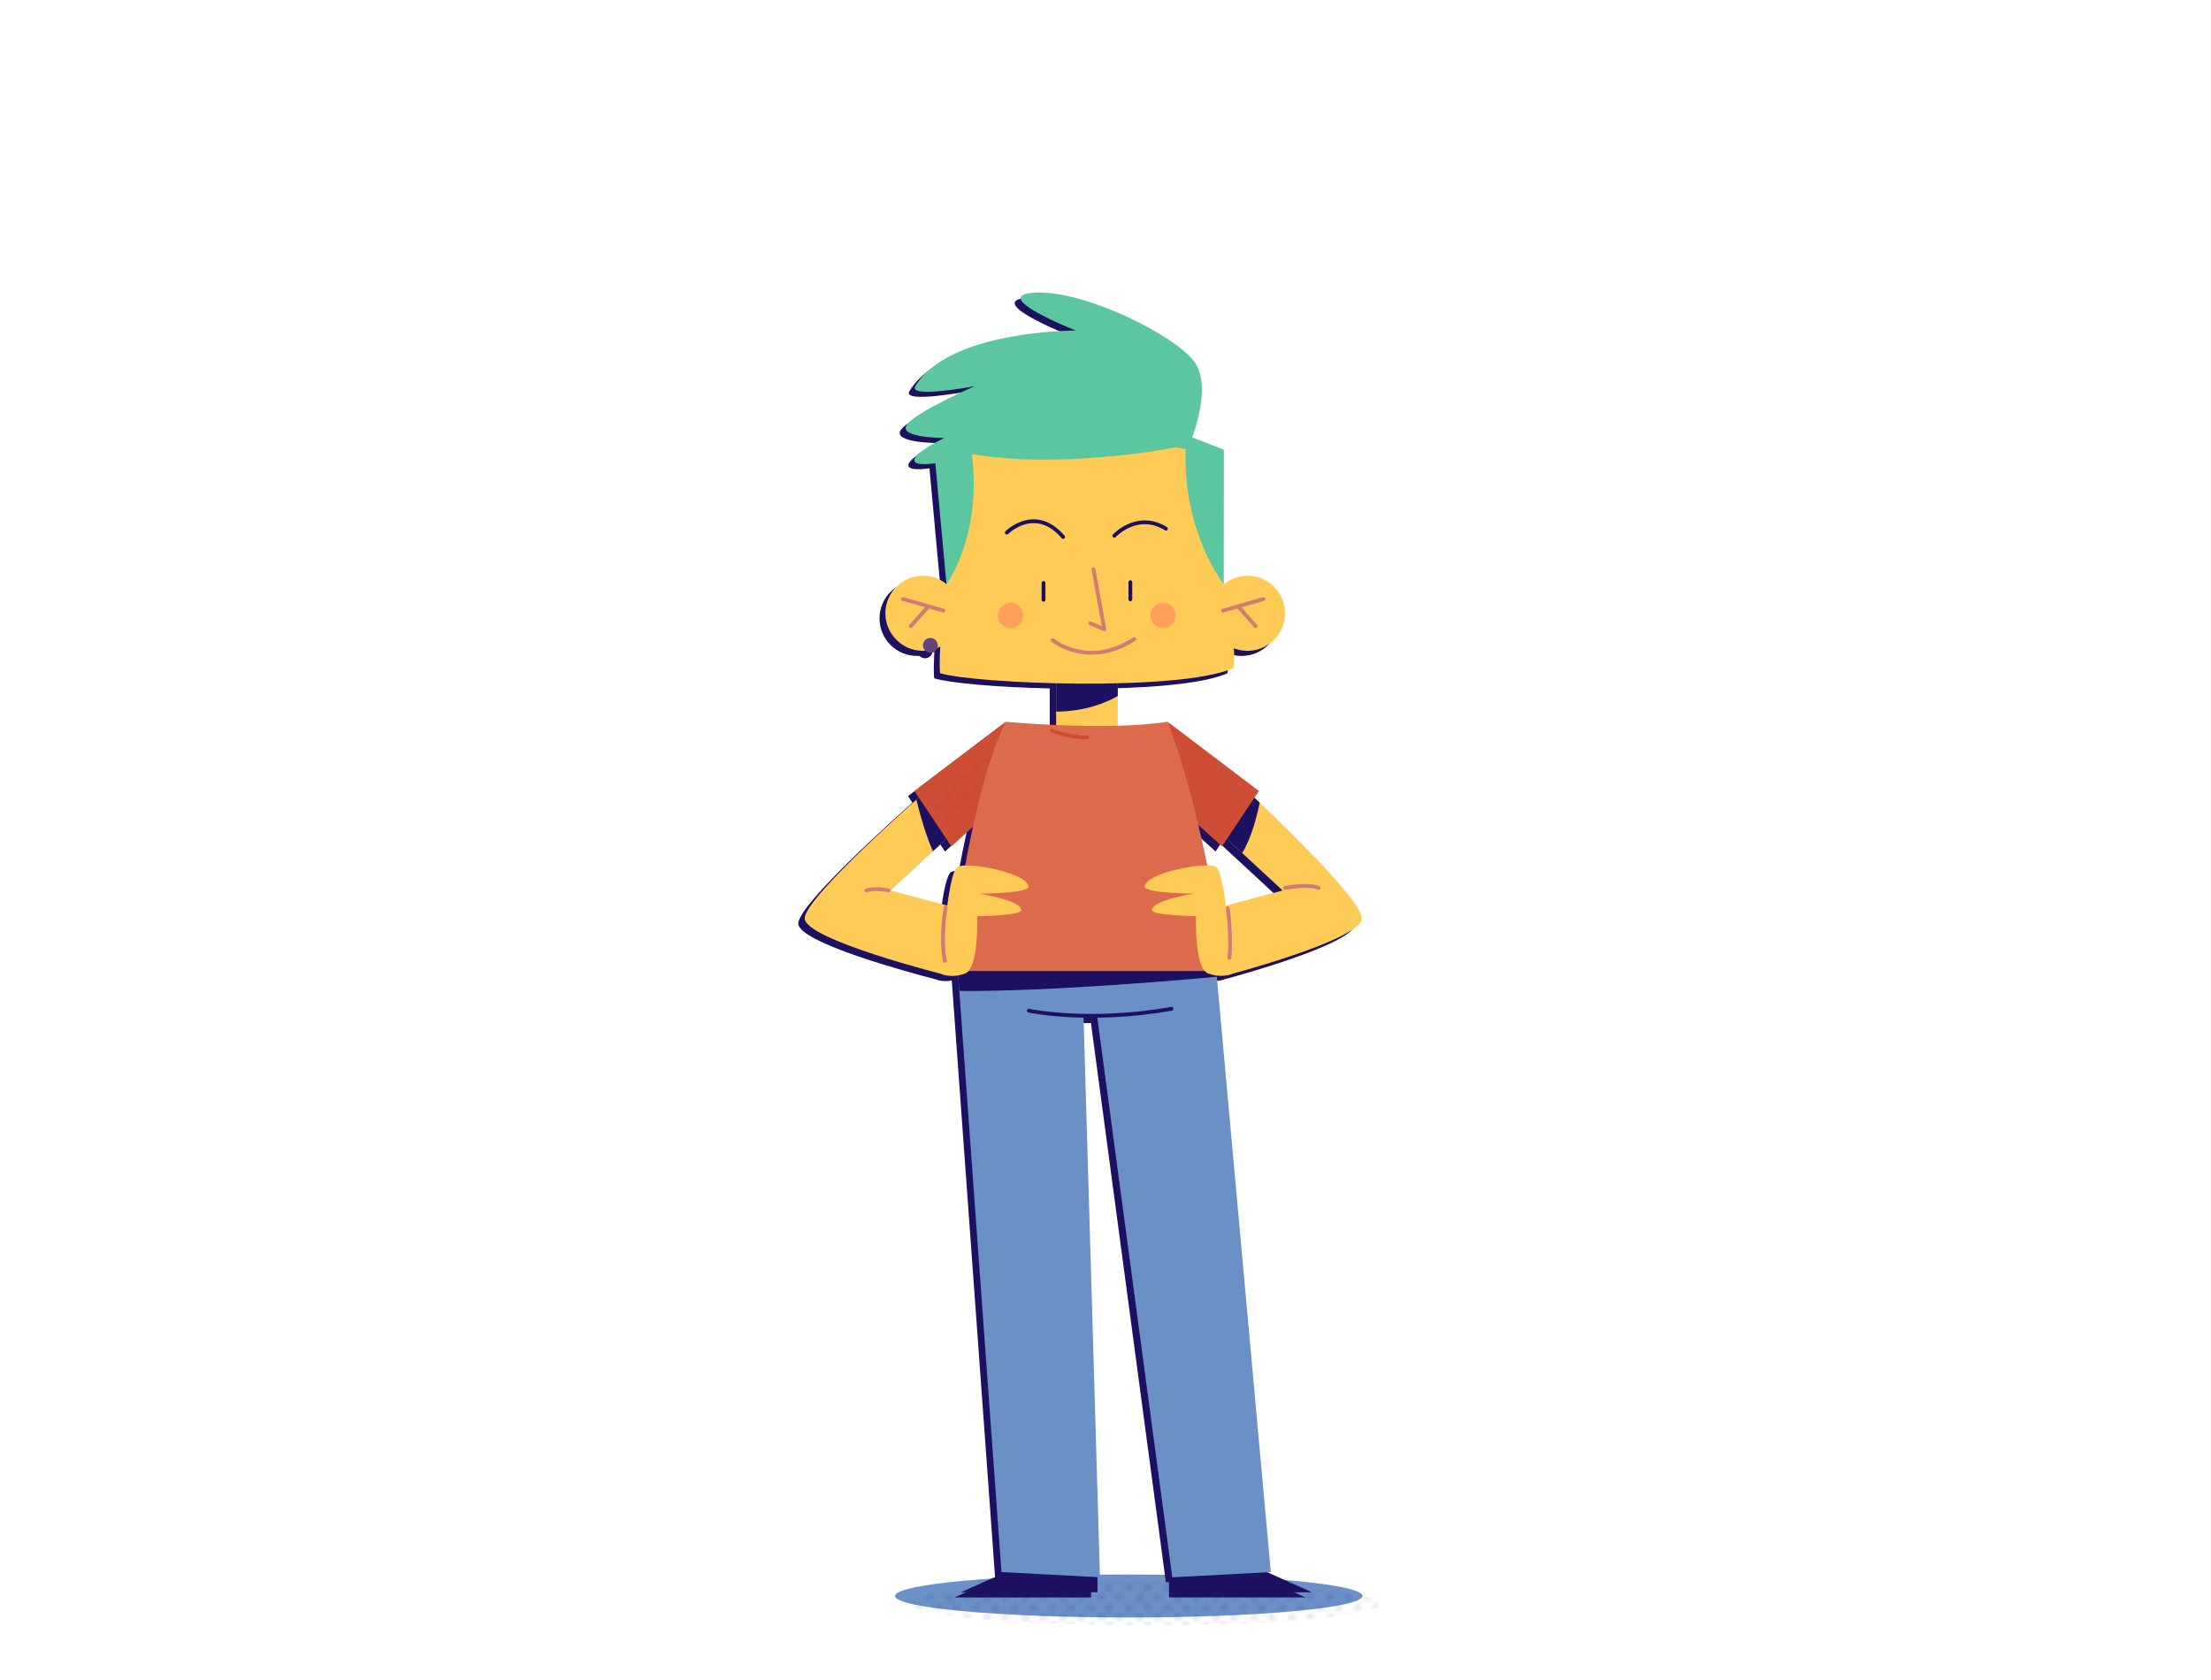 <?xml version="1.0" encoding="UTF-8"?><svg xmlns="http://www.w3.org/2000/svg" xmlns:xlink="http://www.w3.org/1999/xlink" viewBox="0 0 580 440.8"><defs><style>.cls-1{stroke:#d07b73;}.cls-1,.cls-2,.cls-3,.cls-4{fill:none;}.cls-1,.cls-2,.cls-4{stroke-linecap:round;stroke-linejoin:round;}.cls-5{fill:#ffcb57;}.cls-2{stroke:#cd4d35;}.cls-6{fill:#1d1061;}.cls-7{fill:#5cc6a0;}.cls-8{fill:#65447a;}.cls-9{fill:#db6b4c;}.cls-10{isolation:isolate;}.cls-4{stroke:#1d1061;}.cls-11{fill:#cd4d35;}.cls-12{mix-blend-mode:multiply;opacity:.1;}.cls-12,.cls-13{fill:url(#_40_10_ppp);}.cls-14{fill:#ff7461;opacity:.5;}.cls-15{fill:#dedede;}.cls-13{mix-blend-mode:overlay;opacity:.25;}.cls-16{clip-path:url(#clippath);}.cls-17{fill:#6a90c6;}</style><clipPath id="clippath"><rect class="cls-3" x="0" y="-490.8" width="580" height="440.8"/></clipPath><pattern id="_40_10_ppp" x="0" y="0" width="10" height="10" patternTransform="translate(750 -1644.56)" patternUnits="userSpaceOnUse" viewBox="0 0 10 10"><rect class="cls-3" width="10" height="10"/><circle class="cls-6" cx="8.95" cy="8.95" r="1.05"/><circle class="cls-6" cx="3.68" cy="8.95" r="1.05"/><path class="cls-6" d="M8.95,4.74c.58,0,1.05-.47,1.05-1.05s-.47-1.05-1.05-1.05-1.05.47-1.05,1.05.47,1.05,1.05,1.05Z"/><path class="cls-6" d="M3.68,4.74c.58,0,1.05-.47,1.05-1.05s-.47-1.05-1.05-1.05-1.05.47-1.05,1.05.47,1.05,1.05,1.05Z"/><path class="cls-6" d="M1.05,7.37c.58,0,1.05-.47,1.05-1.05s-.47-1.05-1.05-1.05S0,5.73,0,6.32s.47,1.05,1.05,1.05Z"/><circle class="cls-6" cx="6.32" cy="6.32" r="1.05"/><path class="cls-6" d="M1.05,2.11c.58,0,1.05-.47,1.05-1.05S1.63,0,1.05,0,0,.47,0,1.05s.47,1.05,1.05,1.05Z"/><circle class="cls-6" cx="6.32" cy="1.05" r="1.05"/></pattern></defs><g class="cls-10"><g id="BG"><g class="cls-16"><rect class="cls-15" x="-11.73" y="-106.44" width="643.14" height="167.84"/></g></g><g id="ZONE_2_garçons_corps"><ellipse class="cls-17" cx="296.1" cy="418.76" rx="61.3" ry="5.64"/><ellipse class="cls-12" cx="300.61" cy="420.81" rx="61.3" ry="5.64"/><path class="cls-6" d="M311.2,116.08c1.48-4.09,4.53-14.26.62-19.74-4.97-6.96-28.84-18.9-41.77-18.23-12.93.66,10.61,9.95,10.61,9.95,0,0-33.25-.16-42.1,14.59-1.99,3.32,15.58,0,15.58,0,0,0-15.91,6.96-17.9,10.28-1.99,3.32,9.95,3.32,9.95,3.32,0,0-8.3,3.93-7.88,5.98.3,1.49,5.51.65,5.51.65l2.92,31.71s9.39-12.48,6.67-34.1c18.58,3.24,42.94.31,53.46-1.78,1.59.3,2.61.54,2.61.54-.79,21.78,9.99,35.41,9.99,35.41l.02-35.33-8.28-3.23Z"/><path class="cls-6" d="M321.4,256.9c5.64-1.53,34.43-9.6,34.18-14.68-.25-5.1-23.78-27.45-28.18-31.59l1.17-1.75-23.94-18.17c-3.91.62-8.45.93-13.07,1.06v-11.15h0c12.87-.31,24.68-1.46,30.38-3.94.34-1.01.38-2.84.2-5.25,1.11.43,2.31.68,3.57.68,5.44,0,9.85-4.41,9.85-9.85s-4.41-9.85-9.85-9.85c-2.37,0-4.55.84-6.25,2.24-3.3-15.97-8.71-35.4-11.55-41.07-11.68-2.34-39.73-2.34-53.75,2.34-2.57,7.07-5.55,24.04-7.41,38.68-1.69-1.37-3.84-2.19-6.18-2.19-5.44,0-9.85,4.41-9.85,9.85s4.41,9.85,9.85,9.85c1.64,0,3.19-.41,4.55-1.12-.18,3.06-.22,5.5-.06,6.98,4.04,1.24,16.18,2.35,30.31,2.66h0v10.96c-7.62-.33-13.24-.87-13.24-.87l-23.94,18.17,1.15,1.73c-4.59,4.06-29.68,26.51-29.93,31.62-.25,5.07,29.98,13.15,35.89,14.68h0s1.78.82,4.37.36l.3,4.08,11.06,152.47,1.09.06-11.74,5.26h35.83v-3.98l.66.03-4.3-146.77c.71.01,1.44.02,2.2.02.45,0,.95-.02,1.41-.03l19.66,146.77.82-.04v3.99h35.83l-11.76-5.27.94-.05-14.19-156.5c2.24.28,3.75-.35,3.89-.42ZM251.51,228.44c-.89.03-1.6.13-1.98.34-1.14.64-2.05,5.29-2.7,10.17l-.31-.08s0,0-.01,0c0,0,0,0,0,0l-14.49-3.85s0-.06-.01-.08l14.59-13.47,1.3,1.95,5.68-5.14c-.75,3.42-1.43,6.85-2.05,10.17ZM317.22,228.76c-.41-.23-1.2-.33-2.2-.35-.78-3.82-1.57-7.36-2.34-10.61l6.2,5.61,1.3-1.95,4,3.7,10.61,9.82-14.87,3.97c-.66-4.89-1.56-9.55-2.7-10.19Z"/><circle class="cls-6" cx="242.67" cy="170.77" r="1.95"/><rect class="cls-5" x="277.05" y="175.93" width="16.17" height="24.84"/><path class="cls-6" d="M293.22,182.62v-6.69h-16.17v10.79c7.61-.05,13.08-2.33,16.17-4.1Z"/><circle class="cls-5" cx="327.24" cy="160.92" r="9.85"/><path class="cls-5" d="M255.7,114.58c14.02-4.67,42.07-4.67,53.75-2.34,4.67,9.35,16.36,56.09,14.02,63.1-14.28,6.21-67.73,4.1-76.87,1.29-.94-8.67,4.69-49.93,9.1-62.05Z"/><circle class="cls-14" cx="265.08" cy="161.51" r="3.33"/><circle class="cls-14" cx="305.09" cy="161.51" r="3.33"/><polygon class="cls-6" points="266.37 411.38 252.06 417.79 287.9 417.79 287.9 412.64 266.37 411.38"/><polygon class="cls-6" points="329.87 411.38 344.18 417.79 308.34 417.79 308.34 412.64 329.87 411.38"/><polygon class="cls-17" points="251.16 253.29 262.71 412.48 288.55 413.85 284.24 266.76 287.82 266.76 307.52 413.85 333.37 412.48 318.93 253.29 251.16 253.29"/><path class="cls-6" d="M318.93,253.29h-67.77l.49,6.72c23.82.21,60.7-3.09,67.56-3.73l-.27-2.99Z"/><path class="cls-4" d="M269.88,265.18s15.57,3.35,37.41-.48"/><path class="cls-5" d="M328.36,208.63s28.61,26.63,28.89,32.25c.27,5.62-35.14,14.93-35.14,14.93l-2.34-17.72,16.69-4.45-16.22-15.02,8.12-10Z"/><path class="cls-6" d="M330.45,210.6c-1.3-1.23-2.09-1.97-2.09-1.97l-8.12,10,5.61,5.19c2.4-3.86,3.85-9.51,4.6-13.23Z"/><polygon class="cls-11" points="306.29 189.37 330.24 207.54 320.55 222.07 310.71 213.16 306.29 189.37"/><path class="cls-1" d="M337.11,232.98s6.19-1.2,8.78,0"/><path class="cls-5" d="M241.74,208.63s-30.38,26.63-30.65,32.25c-.27,5.62,36.9,14.93,36.9,14.93l2.34-17.72-16.74-4.45,16.27-15.02-8.12-10Z"/><path class="cls-6" d="M244.74,223.36l5.12-4.73-8.12-10s-.5.44-1.37,1.21c.97,3.85,2.56,9.56,4.37,13.52Z"/><path class="cls-1" d="M233.12,233.65s-3.3-.83-5.84,0"/><polygon class="cls-11" points="263.81 189.37 239.86 207.54 249.55 222.07 259.39 213.16 263.81 189.37"/><path class="cls-13" d="M263.79,195.56s-15.39,9.88-20.64,14.89l6.38,10.38,11.26-8.76,3-16.51Z"/><path class="cls-9" d="M263.81,189.37s26.47,2.53,42.49,0c0,0,9.44,22.93,15,65.41h-72.32s5.21-46.22,14.83-65.41Z"/><path class="cls-5" d="M322.8,249.61s-1.41-20.78-3.91-22.19-18.29,1.56-18.59,5.16c-.16,1.87,12.97,1.87,12.97,1.87,0,0-11.09,1.71-11.09,4.37,0,1.41,11.56,1.56,11.56,1.56,0,0-.47,13.59,3.12,15,3.59,1.41,6.25.16,6.25.16l-.31-5.94Z"/><path class="cls-5" d="M247.29,249.63s1.41-20.78,3.91-22.19,18.29,1.56,18.59,5.16c.16,1.87-12.97,1.87-12.97,1.87,0,0,11.09,1.71,11.09,4.37,0,1.41-11.56,1.56-11.56,1.56,0,0,.47,13.59-3.12,15-3.59,1.41-6.25.16-6.25.16l.31-5.94Z"/><line class="cls-4" x1="273.74" y1="152.96" x2="273.74" y2="157.36"/><line class="cls-4" x1="296.52" y1="152.75" x2="296.52" y2="157.26"/><polyline class="cls-1" points="286.86 149.39 289.7 165.14 286.02 163.56"/><path class="cls-4" d="M292.32,140.57s5.98-6.51,13.54-1.85"/><path class="cls-4" d="M264.12,139.75s7.4-7.44,14.77,1.14"/><path class="cls-1" d="M276.16,167.97s9.24,7.66,21.41-.31"/><circle class="cls-5" cx="242.11" cy="160.92" r="9.85"/><line class="cls-1" x1="236.88" y1="157.18" x2="247.48" y2="160.21"/><line class="cls-1" x1="243.38" y1="159.29" x2="238.95" y2="164.27"/><line class="cls-1" x1="331.44" y1="157.18" x2="320.84" y2="160.21"/><line class="cls-1" x1="324.95" y1="159.29" x2="329.38" y2="164.27"/><path class="cls-2" d="M275.89,191.67s3.88,1.79,9.26,1.79"/><path class="cls-1" d="M248.07,238.1s-1.44,7.63-.21,14.02"/><path class="cls-1" d="M322.09,238.31s1.03,7.84.41,12.99"/><path class="cls-7" d="M245.36,121.54l2.92,31.71s9.39-12.48,6.67-34.1c21.29,3.71,50.17-.67,57.11-2.63,0,0,6.28-14.55,1.31-21.51-4.97-6.96-28.84-18.9-41.77-18.23-12.93.66,10.61,9.95,10.61,9.95,0,0-33.25-.16-42.1,14.59-1.99,3.32,15.58,0,15.58,0,0,0-15.91,6.96-17.9,10.28s9.95,3.32,9.95,3.32c0,0-8.3,3.93-7.88,5.98.3,1.49,5.51.65,5.51.65Z"/><path class="cls-7" d="M294.06,116.52c6.25-1.14,16.97,1.38,16.97,1.38-.79,21.78,9.99,35.41,9.99,35.41l.02-35.33-9.89-3.85-1.86-9.13c-3.82-1.1-6.62.83-11.17.58l-4.06,10.95Z"/><circle class="cls-8" cx="244.06" cy="169.33" r="1.95"/></g></g></svg>